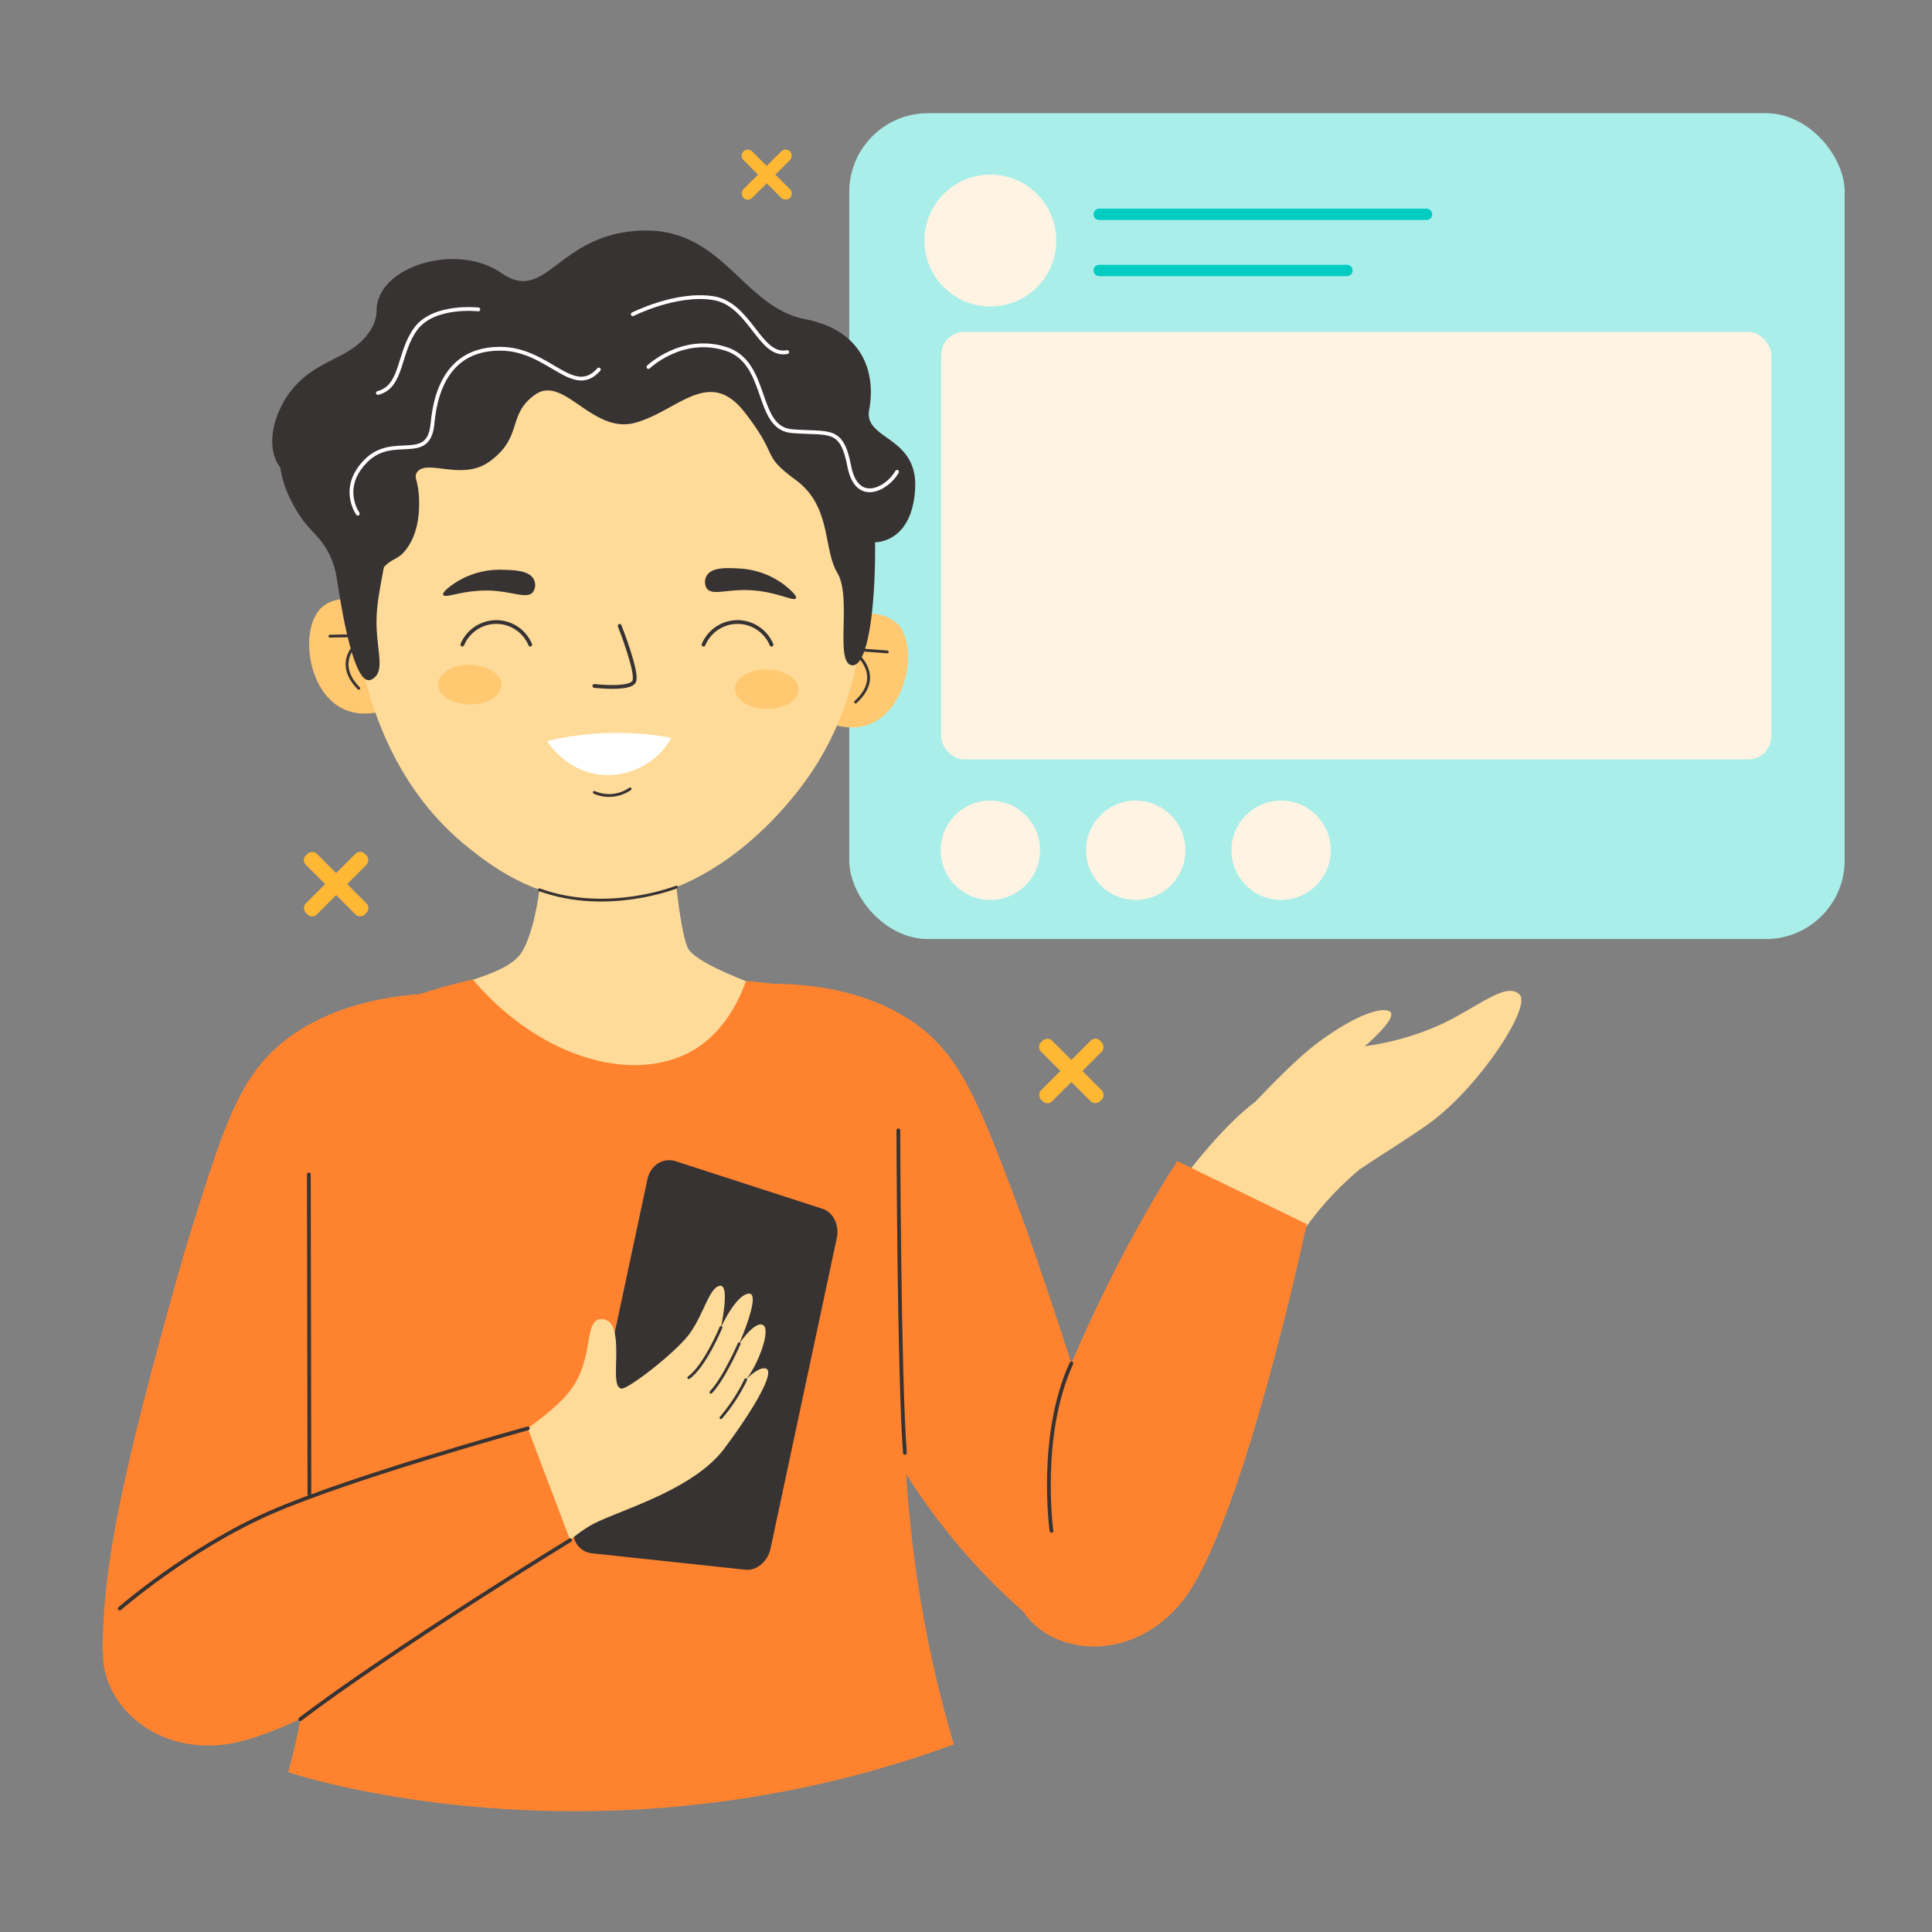 <?xml version="1.0" encoding="UTF-8"?>
<svg xmlns="http://www.w3.org/2000/svg" viewBox="0 0 512 512" width="512" height="512"><rect x="0" y="0" width="512" height="512" fill="#808080" stroke="none"/><defs><style>.cls-1{fill:#aaeeea;}.cls-2{fill:#fff3e3;}.cls-10,.cls-12,.cls-13,.cls-3,.cls-8{fill:none;stroke-linecap:round;stroke-linejoin:round;}.cls-3{stroke:#00ccc1;stroke-width:3px;}.cls-4{fill:#ffdb99;}.cls-5{fill:#ffb833;}.cls-6{fill:#ff832f;}.cls-7{fill:#ffc871;}.cls-10,.cls-12,.cls-8{stroke:#383333;}.cls-8{stroke-width:0.75px;}.cls-9{fill:#383333;}.cls-10,.cls-11{fill-rule:evenodd;}.cls-11{fill:#fff;}.cls-13{stroke:#fff;}</style></defs><g id="Social_Media" data-name="Social Media"><rect class="cls-1" x="225.06" y="30" width="263.8" height="218.85" rx="20.87"/><circle class="cls-2" cx="262.46" cy="63.75" r="17.47"/><rect class="cls-2" x="249.41" y="87.96" width="220" height="113.31" rx="6.15"/><circle class="cls-2" cx="262.46" cy="225.33" r="13.16"/><circle class="cls-2" cx="300.99" cy="225.33" r="13.16"/><circle class="cls-2" cx="339.51" cy="225.33" r="13.16"/><line class="cls-3" x1="291.3" y1="56.8" x2="378.04" y2="56.8"/><line class="cls-3" x1="291.3" y1="71.68" x2="356.96" y2="71.68"/><path class="cls-4" d="M325.8,299.44S339.7,283.8,348,277.29s16.94-10.64,20.08-9.36-6.41,9.34-6.41,9.34a72.53,72.53,0,0,0,21-6.16c9.85-4.89,16.55-10.85,20-7.58S391.3,289,378.16,298.14s-26.44,16.09-34.42,25.56C343.74,323.7,322.65,313.4,325.8,299.44Z"/><path class="cls-4" d="M360,310.18a83,83,0,0,0-23.81,33.27L327.68,365l-35-20.8s20.78-37.49,39.9-52.16Z"/><rect class="cls-5" x="201.56" y="37.57" width="3.25" height="17.41" rx="1.58" transform="translate(26.79 157.23) rotate(-45)"/><rect class="cls-5" x="201.56" y="37.57" width="3.25" height="17.41" rx="1.58" transform="translate(314.14 222.67) rotate(-135)"/><rect class="cls-5" x="87.03" y="223.26" width="4.13" height="22.1" rx="1.73" transform="translate(-139.59 131.62) rotate(-45)"/><rect class="cls-5" x="87.03" y="223.26" width="4.13" height="22.1" rx="1.73" transform="translate(-13.6 462.98) rotate(-135)"/><rect class="cls-5" x="281.86" y="272.76" width="4.13" height="22.1" rx="1.73" transform="translate(-117.53 283.89) rotate(-45)"/><rect class="cls-5" x="281.86" y="272.76" width="4.13" height="22.1" rx="1.73" transform="translate(284.01 685.27) rotate(-135)"/><path class="cls-6" d="M116.2,263.22c-29.71.74-42.4,13.47-46,17.5C62,289.93,58,302.62,50.27,327.31c-.56,1.79-1.44,4.62-4.15,14.29C30.59,397,27.87,416.25,27.25,433.55c-.07,2-.1,3.51-.11,4.24L48,440.05a169,169,0,0,0,20.6-21.54c21.38-26.77,30.23-54.69,34.2-73.28Q109.5,304.22,116.2,263.22Z"/><path class="cls-6" d="M200.85,260.74c29.7-.92,43.09,11.07,46.89,14.89,8.69,8.74,13.39,21.19,22.53,45.4.66,1.75,1.69,4.53,4.94,14,18.63,54.49,22.42,73.52,24,90.75.18,1.95.29,3.5.35,4.23l-20.72,3.43a168.28,168.28,0,0,1-21.77-20.36c-22.85-25.52-33.25-52.9-38.26-71.24Z"/><path class="cls-4" d="M143.89,225s-.48,18-5.31,26.86-27.7,8.61-45.74,21.76,1.44,56.58-5,181.75c0,0,98.36,20.09,150.27,4.86,0,0-8.58-74.94-3.16-126.89S231.76,274,221,269.1s-36.58-12.46-38.86-18.16-3.77-24.87-3.77-24.87Z"/><path class="cls-7" d="M221,166.38c.75-.68,4.82-4.3,10.47-3.72a10.7,10.7,0,0,1,6.29,2.56c5.61,5.56,2.92,22.54-7.17,26.64-5.63,2.28-11.48-.3-13.45-1.28Q219,178.47,221,166.38Z"/><path class="cls-8" d="M235.14,172.76l-9.6-.71s9.61,6.36,1.2,14"/><path class="cls-7" d="M102,163c-.71-.73-4.56-4.57-10.24-4.31-.83,0-4.14.18-6.42,2.2-5.92,5.24-4.2,22.34,5.65,27,5.5,2.6,11.48.35,13.5-.52Z"/><path class="cls-8" d="M87.44,168.59l9.63-.18s-10,5.82-2,14"/><circle class="cls-4" cx="161.09" cy="157.76" r="67.91"/><path class="cls-4" d="M93.35,152.88c0,7.94.93,47.82,30.68,71.68,5.47,4.39,16.61,13.08,32.65,14.21,29.59,2.09,50.14-23.39,54.24-28.48,14.32-17.74,17.1-37.11,17.77-46.19C228.69,164.1,155.59,109.46,93.35,152.88Z"/><path class="cls-9" d="M208,155.11a21.62,21.62,0,0,0-12.28-4.46c-3-.17-7.1-.4-8.44,1.92a3.3,3.3,0,0,0,0,3.34c1.35,1.94,5,.34,10.72.47,7.57.18,12.4,3.21,12.94,2.14C211.25,157.75,208.88,155.85,208,155.11Z"/><path class="cls-9" d="M120.63,154.45A21.72,21.72,0,0,1,133.22,151c3,.07,7.11.16,8.26,2.59a3.28,3.28,0,0,1-.24,3.33c-1.5,1.83-5,0-10.72-.38-7.57-.42-12.62,2.22-13.07,1.11C117.13,156.82,119.64,155.12,120.63,154.45Z"/><path class="cls-10" d="M164.22,165.86s4.9,12.41,3.85,14.72-10.56,1.2-10.56,1.2"/><ellipse class="cls-7" cx="203.19" cy="182.65" rx="5.23" ry="8.4" transform="translate(17.48 383.04) rotate(-89.13)"/><ellipse class="cls-7" cx="124.52" cy="181.45" rx="5.23" ry="8.4" transform="translate(-58.81 303.2) rotate(-89.13)"/><path class="cls-6" d="M197.68,260c-4.26,12-11.27,16.76-14.1,18.4-15.4,8.9-40.23,2.35-58.28-18.82,0,0-38.76,8.19-42.95,23.38s9.68,133.66-6,186.67c0,0,81.25,27.61,176.42-7.35-2.49-8.45-4.79-17.49-6.74-27.08a327.58,327.58,0,0,1-6.32-76.85c.53-1.19,1.26-2.88,2-4.93,2-5.32,18.56-49.44-3.44-75.81C226.54,263.55,207.84,260.63,197.68,260Z"/><path class="cls-11" d="M177.92,195.53a79.69,79.69,0,0,0-32.94.88c.46.72,5.67,8.63,15.43,9A19.37,19.37,0,0,0,177.92,195.53Z"/><path class="cls-8" d="M179.25,235.09s-18.29,7.27-36.3.71"/><path class="cls-8" d="M157.51,210a9.74,9.74,0,0,0,9.47-.94"/><path class="cls-9" d="M197.62,416l-40.73-4.35c-3.47-.37-5.68-3.69-4.88-7.41l19.57-91.74c.79-3.72,4.16-5.85,7.48-4.77l39,12.64c2.77.91,4.42,4.34,3.71,7.68l-17.59,82.45C203.43,413.82,200.52,416.29,197.62,416Z"/><path class="cls-4" d="M153,365.52c3.88-7.56,2.23-15,5.8-15.91A3.35,3.35,0,0,1,161,350c2,1.17,2.45,4.45,2.28,10.8-.12,4.36-.14,6.9,1.42,7.19s14.48-9.55,18.15-14.69,5.15-12.13,7.93-12.55.26,11.08.26,11.08,3.88-8.63,7.36-9-2.55,13.35-2.55,13.35,4.25-6.36,6.4-5-1.63,11.05-4.66,14.5c0,0,3.69-3.87,5.56-2.91s-2.3,9.16-11.12,21-29.89,16.89-36.05,20.8a37.31,37.31,0,0,0-9.23,8s-14.92-14-15.47-27.82c1-.69,2.55-1.74,4.37-3.08C145.34,374.5,150.18,370.94,153,365.52Z"/><path class="cls-6" d="M139.06,376.4l13.52,35.67s-67.26,46.7-92.53,50.17-40.89-20.67-28.31-36S98.39,386.35,139.06,376.4Z"/><path class="cls-6" d="M312,307.71l34.3,16.7s-17,80.11-33,100-43.94,13-45.26-6.77S289.2,342.83,312,307.71Z"/><path class="cls-10" d="M122.52,170.83a9.76,9.76,0,0,1,18,0"/><path class="cls-10" d="M204.45,170.83a9.76,9.76,0,0,0-18,0"/><path class="cls-9" d="M91.72,158.71c2.8,9.42,4.19,11.79,4.93,11.66,1.72-.3-1.63-14,5.66-20.63,2.07-1.9,3.07-1.45,5-3.74,4-4.79,3.8-11.67,3.74-13.73-.15-5-1.49-5.73-.53-7.12,2.55-3.64,11.85,2.39,19.11-2.77,9.12-6.49,4.63-12.48,12.2-17.8s15.12,10.48,26.4,7.48,19.59-15,29.08-2.83,4.1,11,13.61,18,7.18,18.3,11,24.62-.64,23.26,3.62,24.4,6.53-14.42,6.36-32.55c0,0,9.73.33,10.61-14s-13.73-13-12.17-21.13-.27-20.71-17-24-21.71-24.45-43.67-23.45S144.8,80.62,132.91,72.38s-32.85-1.81-33.1,9.7a9.65,9.65,0,0,1-1.11,4.54c-4.79,8.7-14,7.82-21.18,16.46-4.22,5.08-7,13.23-4.33,19,2.55,5.57,7.71,3.55,12.48,9.49S86.92,142.58,91.72,158.71Z"/><path class="cls-9" d="M77.35,109.57a21.21,21.21,0,0,0-3.16,8.65c-1.33,10.71,6.5,20.21,7,20.79,2.29,2.72,4.81,4.63,6.65,9.15a23.57,23.57,0,0,1,1.5,5.66c1.06,6.79,4.09,26.18,8.32,26.45a2.26,2.26,0,0,0,1.5-.67c2.58-2,.93-6.67.66-13.14-.2-4.74.44-8.18,1.66-14.81a93.81,93.81,0,0,1,2.67-10.81,26.91,26.91,0,0,1-9.57-18.63Z"/><path class="cls-8" d="M191.07,351.78s-4.29,10.32-8.54,13.31"/><path class="cls-8" d="M195.88,356.12s-4,9.22-7.48,12.84"/><path class="cls-8" d="M197.62,365.65a45.87,45.87,0,0,1-6.55,10.05"/><path class="cls-12" d="M81.85,311.24,82,396"/><path class="cls-12" d="M31.74,426.28s18.38-16,39.93-25.44,68.2-22.31,68.2-22.31"/><path class="cls-12" d="M151.1,408.15s-47,28.83-71.53,47.45"/><path class="cls-12" d="M238.07,299.55s.17,65,1.74,85.47"/><path class="cls-12" d="M278.65,405.69s-3.5-25.23,5.28-44.37"/><path class="cls-13" d="M94.82,136.12s-5-6.92,2.25-14.08,16.55,1,17.55-9.81,5.65-20,18.29-19.8,19,13.14,25.79,5.49"/><path class="cls-13" d="M171.84,97.26s8.82-8.49,20.47-4.83,7.65,21.06,17.63,21.84,13.1-1.21,15.12,9.27,10.22,5.91,12.66,1.5"/><path class="cls-13" d="M167.69,83.28S179.16,77.46,189,79s12.31,15.8,19.63,14.3"/><path class="cls-13" d="M126.76,82s-11.64-1.33-16.47,5-3.49,15.47-10.15,17.14"/></g></svg>
